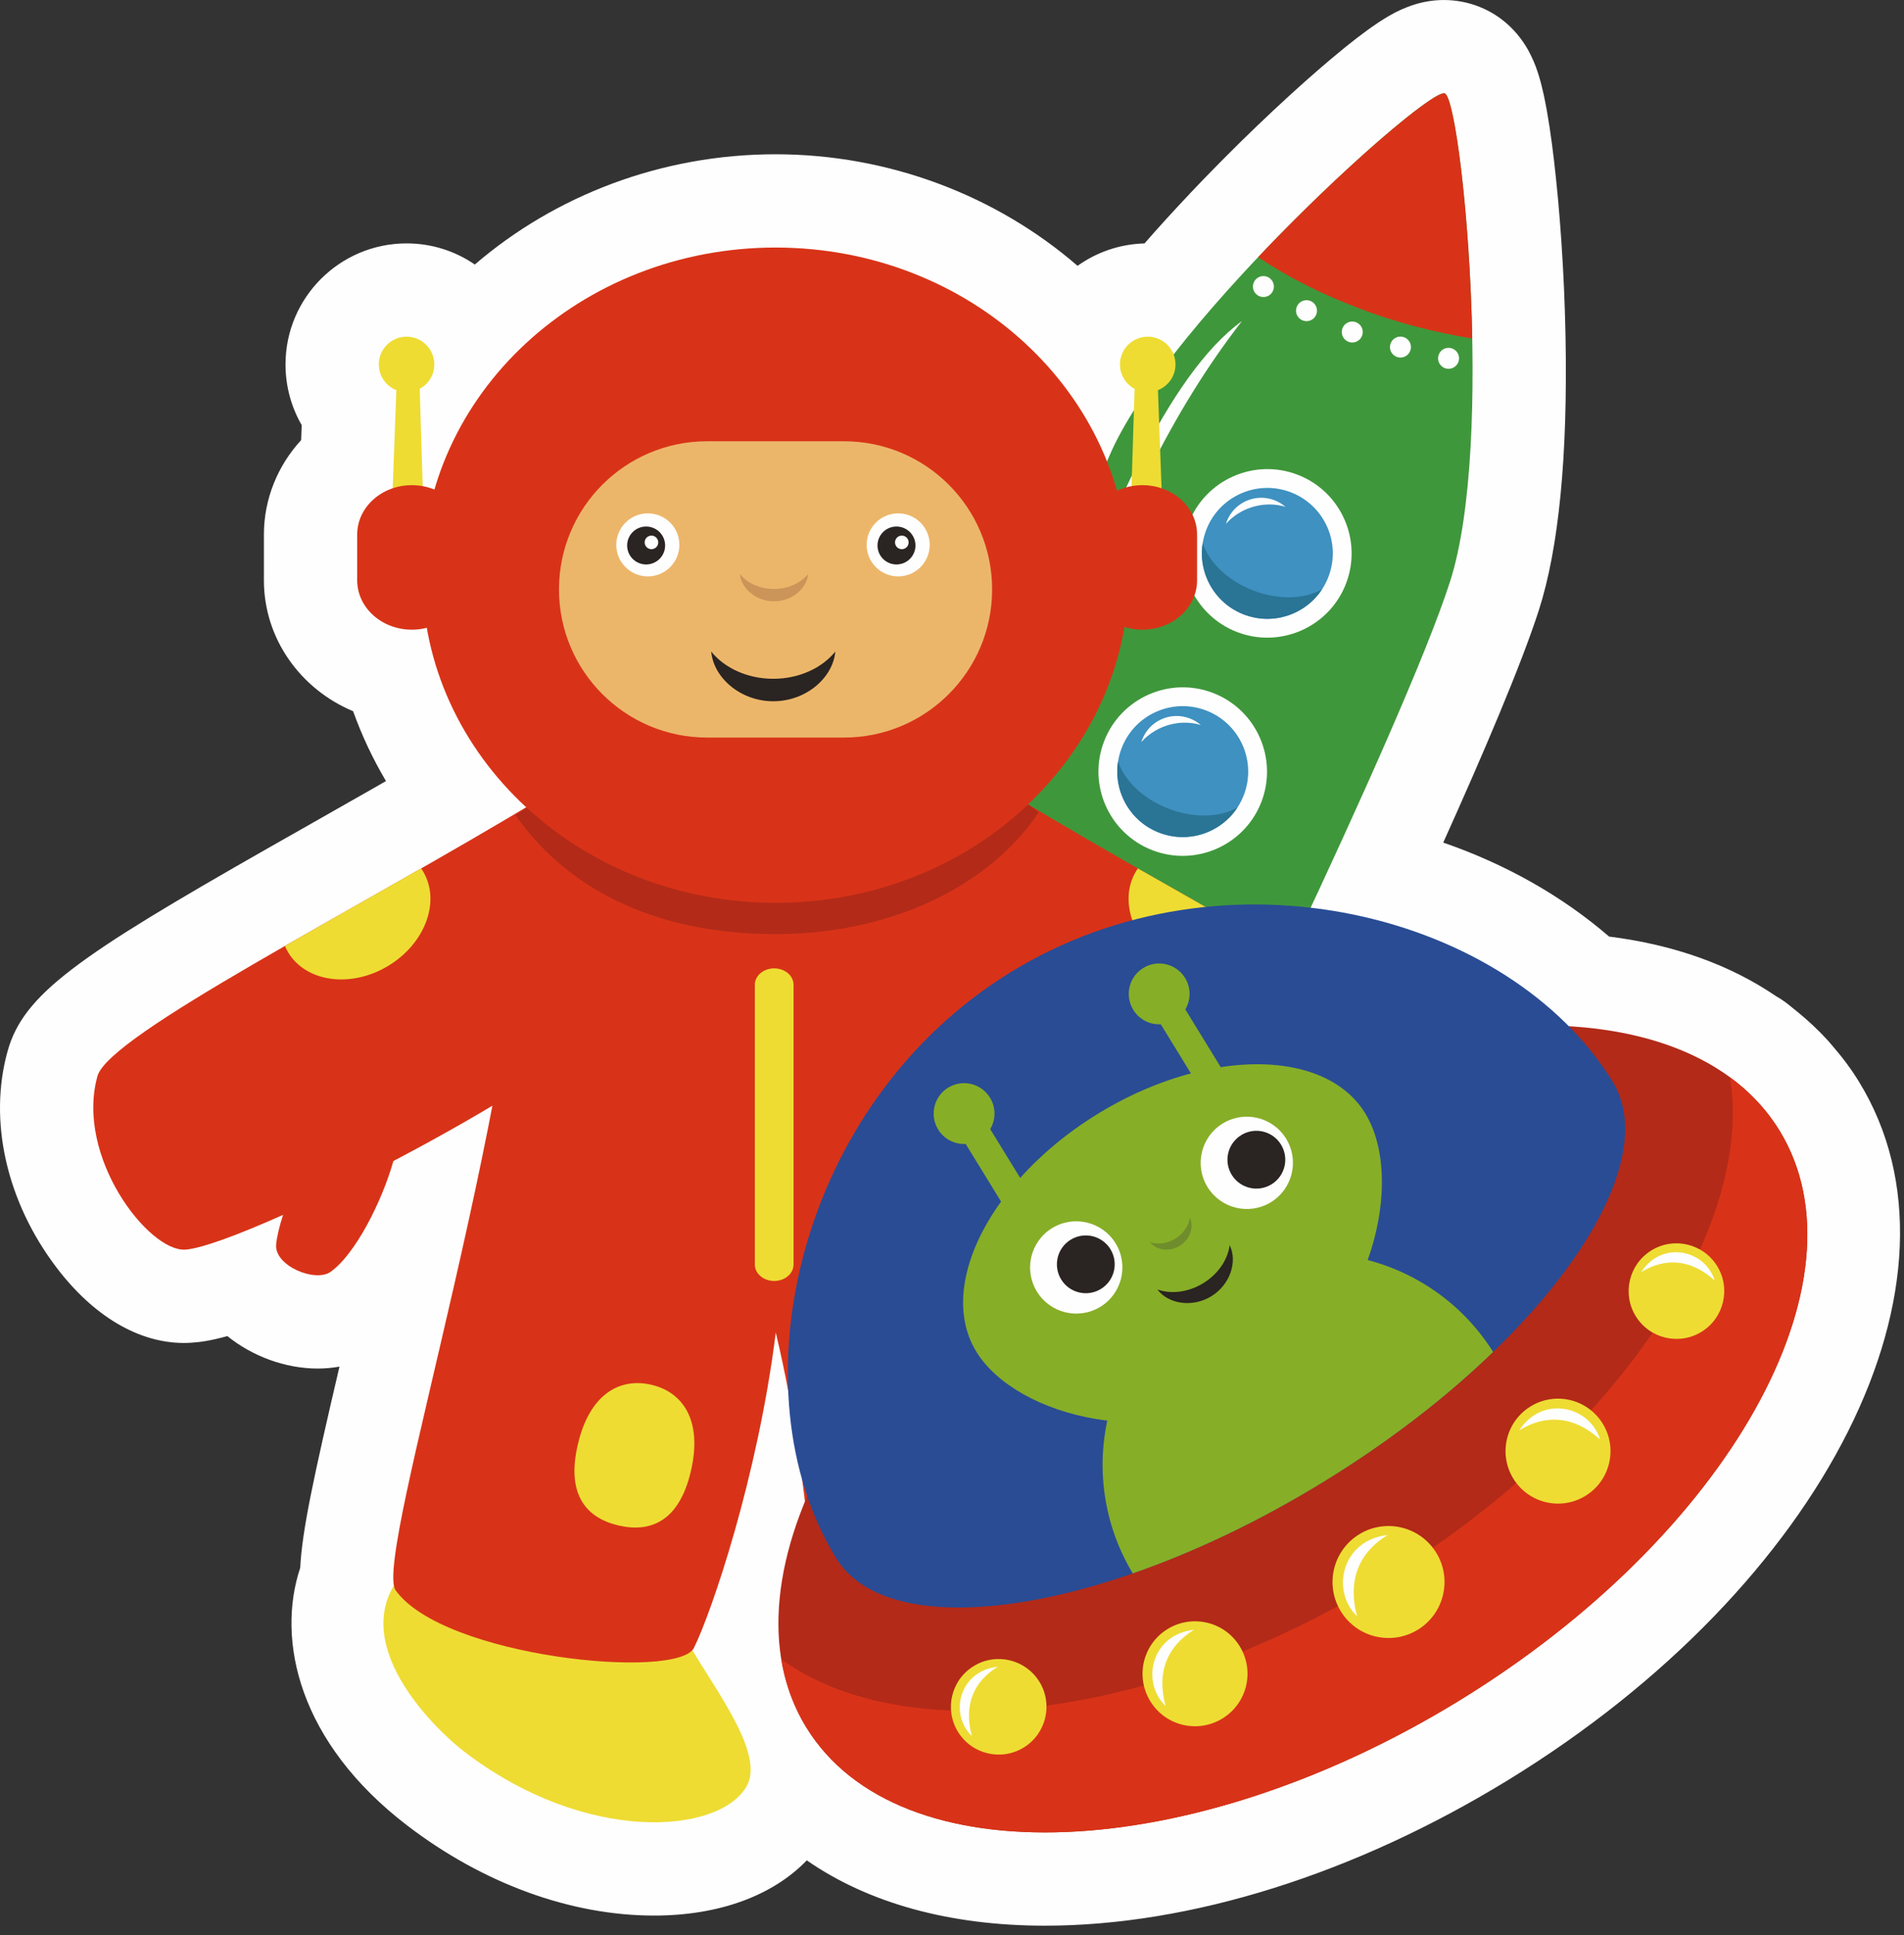 <?xml version="1.0" encoding="UTF-8"?>
<svg width="125px" height="127px" viewBox="0 0 125 127" version="1.1" xmlns="http://www.w3.org/2000/svg" xmlns:xlink="http://www.w3.org/1999/xlink">
    <rect x="0" y="0" width="125" height="127" fill="#333333" stroke="none"/>
    <!-- Generator: Sketch 43.1 (39012) - http://www.bohemiancoding.com/sketch -->
    <title>Page 1 Copy 12</title>
    <desc>Created with Sketch.</desc>
    <defs></defs>
    <g id="Page-1" stroke="none" stroke-width="1" fill="none" fill-rule="evenodd">
        <g id="SejaCriativa/Escolha-de-Coleções" transform="translate(-679, -112)">
            <g id="Page-1-Copy-12" transform="translate(679, 112)">
                <path d="M68.603,123.328 C61.515,123.328 55.816,121.256 52.206,117.43 C52.093,117.899 51.909,118.36 51.645,118.812 C50.215,121.257 47.043,122.662 42.944,122.662 C40.165,122.662 34.608,121.978 28.615,117.397 C25.413,114.947 20.33,109.038 22.758,103.437 C22.776,101.256 23.606,97.499 25.523,89.301 C26.194,86.43 26.914,83.349 27.62,80.158 C26.663,82.302 25.248,84.699 23.501,85.956 C22.767,86.482 21.855,86.759 20.861,86.759 C19.181,86.759 17.379,85.976 16.269,84.762 C16.1,84.578 15.949,84.385 15.814,84.185 C13.572,84.999 12.739,85.048 12.351,85.073 C12.289,85.077 12.139,85.082 12.078,85.082 C9.391,85.082 7.21,82.738 6.149,81.343 C4.058,78.591 2.249,74.114 3.448,69.807 C4.14,67.329 7.06,65.189 19.066,58.352 L26.131,54.339 C27.335,53.652 28.538,52.959 29.731,52.266 C27.843,49.856 26.453,47.151 25.611,44.243 C22.628,43.623 20.389,41.099 20.389,38.09 L20.389,35.082 C20.389,33.186 21.297,31.426 22.784,30.252 L22.904,27.006 C22.207,26.156 21.807,25.074 21.807,23.917 C21.807,21.225 23.998,19.035 26.692,19.035 C28.593,19.035 30.246,20.127 31.051,21.718 C35.926,16.437 43.117,13.186 50.917,13.186 C58.723,13.186 66.008,16.485 70.912,21.875 C71.687,20.199 73.385,19.035 75.35,19.035 C75.72,19.035 76.086,19.079 76.44,19.16 C77.628,17.754 78.942,16.286 80.372,14.777 L81.666,13.43 L82.69,12.392 L83.692,11.399 L84.679,10.441 L86.579,8.661 L87.857,7.51 L88.726,6.749 L89.533,6.063 C89.76,5.874 89.996,5.679 90.222,5.497 C90.536,5.243 91.187,4.743 91.187,4.743 L91.851,4.257 C91.936,4.196 92.427,3.872 92.427,3.872 C92.528,3.807 92.657,3.731 92.784,3.66 C92.811,3.645 92.972,3.556 93.001,3.541 C93.177,3.449 93.331,3.385 93.474,3.328 C93.592,3.281 93.794,3.212 93.917,3.18 C94.168,3.106 94.482,3.062 94.802,3.062 C95.192,3.062 95.627,3.145 95.989,3.289 C96.359,3.416 97.053,3.8 97.575,4.646 C97.639,4.75 97.722,4.909 97.774,5.021 C97.812,5.096 97.88,5.243 97.952,5.43 C97.967,5.471 98.014,5.607 98.028,5.649 C98.089,5.832 98.131,5.968 98.172,6.122 L98.341,6.812 C98.341,6.812 98.547,7.849 98.547,7.853 L98.685,8.688 C98.736,9.016 98.857,9.9 98.858,9.907 L98.997,11.042 L99.129,12.247 L99.247,13.482 L99.356,14.763 L99.452,16.082 C99.484,16.551 99.515,17.036 99.543,17.529 L99.628,19.316 L99.683,20.828 L99.711,21.903 L96.655,22.217 L99.717,22.158 C99.815,27.315 99.615,34.439 98.111,39.114 C96.777,43.263 93.5,50.717 90.493,57.261 C95.803,58.535 100.662,61.031 104.328,64.404 C108.537,64.804 112.109,66.001 114.968,67.973 C115.112,68.05 115.249,68.134 115.383,68.232 C115.49,68.312 115.592,68.394 115.695,68.48 L115.983,68.711 C116.681,69.28 117.238,69.802 117.742,70.358 C117.779,70.396 117.901,70.542 117.935,70.581 C118.534,71.269 119.021,71.924 119.434,72.597 C122.962,78.344 122.406,85.957 117.871,94.034 C113.652,101.549 106.388,108.715 97.417,114.217 C87.837,120.093 77.601,123.328 68.603,123.328 L68.603,123.328" id="Fill-1" fill="#FEFEFE"></path>
                <path d="M94.803,0.001 C94.204,0.001 93.599,0.086 93.005,0.255 C92.801,0.313 92.564,0.396 92.356,0.478 C92.151,0.556 91.906,0.663 91.616,0.81 C91.497,0.872 91.388,0.931 91.279,0.993 C91.119,1.084 90.953,1.181 90.773,1.297 L90.498,1.473 C90.347,1.574 90.203,1.674 90.053,1.778 L89.777,1.975 C89.633,2.079 89.469,2.2 89.303,2.329 L89.079,2.497 C88.859,2.667 88.63,2.846 88.39,3.04 L88.284,3.126 C88.055,3.311 87.807,3.515 87.551,3.731 L87.333,3.914 L87.248,3.986 L86.718,4.438 L86.436,4.684 L86.36,4.75 L85.837,5.208 L85.442,5.56 L84.91,6.04 L84.511,6.405 L83.913,6.957 L83.818,7.046 L83.548,7.295 C83.25,7.575 82.947,7.863 82.642,8.155 L82.565,8.227 C82.23,8.549 81.895,8.875 81.556,9.205 L81.313,9.444 L81.196,9.56 L80.529,10.225 L80.223,10.532 L80.112,10.643 L79.471,11.296 L79.06,11.719 L78.391,12.415 L78.312,12.499 L78.146,12.671 C78.114,12.706 78.082,12.741 78.05,12.778 C77.021,13.866 76.049,14.934 75.139,15.976 C73.504,16.021 71.989,16.558 70.743,17.447 C65.431,12.851 58.385,10.125 50.916,10.125 C43.433,10.125 36.446,12.828 31.173,17.362 C29.896,16.486 28.354,15.975 26.692,15.975 C22.308,15.975 18.744,19.538 18.744,23.917 C18.744,25.354 19.124,26.719 19.807,27.901 L19.77,28.885 C18.232,30.559 17.326,32.748 17.326,35.082 L17.326,38.09 C17.326,41.931 19.741,45.24 23.183,46.68 C23.754,48.274 24.475,49.806 25.34,51.264 C25.101,51.401 24.859,51.54 24.611,51.682 C23.256,52.455 21.904,53.222 20.574,53.977 L17.55,55.694 C5.069,62.799 1.541,65.255 0.5,68.985 C-0.776,73.56 0.425,78.871 3.711,83.194 C6.135,86.386 9.105,88.143 12.077,88.143 C12.236,88.143 12.394,88.138 12.549,88.127 C13.123,88.094 13.844,87.994 14.927,87.691 C16.571,89.024 18.745,89.822 20.86,89.822 C21.345,89.822 21.823,89.779 22.286,89.696 C20.638,96.758 19.829,100.43 19.71,102.898 C18.127,107.643 19.604,114.364 26.755,119.829 C31.728,123.63 37.478,125.725 42.944,125.725 C47.192,125.725 50.723,124.427 52.966,122.101 C56.998,124.9 62.337,126.389 68.602,126.389 C78.157,126.389 88.961,122.991 99.019,116.825 C119.859,104.046 129.972,83.915 122.044,70.996 C121.552,70.194 120.98,69.42 120.294,68.63 C120.197,68.514 120.109,68.408 120.017,68.307 C119.403,67.632 118.737,67.004 117.973,66.383 C117.838,66.273 117.737,66.19 117.637,66.112 C117.484,65.985 117.342,65.873 117.196,65.766 C117,65.622 116.8,65.492 116.591,65.376 C113.558,63.313 109.885,62.004 105.639,61.47 C102.541,58.799 98.836,56.709 94.751,55.302 C97.337,49.567 99.871,43.645 101.027,40.05 C102.339,35.971 102.929,29.933 102.779,22.099 L102.777,22.099 L102.774,21.886 C102.765,21.471 102.756,21.108 102.745,20.744 L102.742,20.663 L102.731,20.305 C102.717,19.928 102.704,19.55 102.688,19.174 L102.684,19.074 L102.673,18.808 C102.651,18.356 102.63,17.911 102.606,17.469 L102.599,17.362 C102.572,16.855 102.541,16.359 102.508,15.874 L102.508,15.871 C102.477,15.41 102.443,14.96 102.408,14.518 L102.39,14.29 L102.38,14.183 C102.354,13.847 102.325,13.518 102.298,13.195 L102.264,12.848 C102.233,12.516 102.204,12.217 102.174,11.928 L102.135,11.553 C102.106,11.265 102.074,10.987 102.042,10.713 L102.031,10.617 L102.002,10.369 C101.967,10.072 101.93,9.782 101.894,9.501 L101.864,9.28 C101.815,8.915 101.765,8.569 101.716,8.243 C101.713,8.229 101.711,8.214 101.708,8.2 C101.659,7.878 101.61,7.588 101.561,7.312 L101.525,7.112 C101.476,6.847 101.436,6.64 101.396,6.45 L101.338,6.178 C101.289,5.959 101.247,5.783 101.208,5.622 L101.122,5.301 C101.067,5.097 101.01,4.914 100.955,4.745 C100.911,4.611 100.869,4.491 100.831,4.386 C100.736,4.13 100.63,3.89 100.512,3.648 C100.401,3.415 100.28,3.198 100.174,3.03 C99.223,1.496 97.949,0.76 97.047,0.416 C96.346,0.146 95.553,0.001 94.803,0.001 M94.803,6.123 C94.821,6.123 94.838,6.124 94.852,6.131 C94.89,6.144 94.928,6.189 94.968,6.253 C94.98,6.274 94.994,6.305 95.006,6.331 C95.034,6.386 95.061,6.446 95.09,6.522 C95.106,6.562 95.121,6.611 95.136,6.659 C95.164,6.74 95.19,6.828 95.218,6.926 C95.234,6.986 95.251,7.049 95.268,7.116 C95.296,7.226 95.323,7.346 95.351,7.471 C95.366,7.543 95.383,7.615 95.398,7.69 C95.43,7.84 95.461,8.004 95.492,8.171 C95.504,8.241 95.518,8.305 95.53,8.377 C95.573,8.622 95.616,8.881 95.66,9.158 C95.66,9.163 95.662,9.167 95.662,9.173 C95.706,9.466 95.75,9.775 95.795,10.101 C95.804,10.165 95.812,10.235 95.821,10.3 C95.855,10.558 95.888,10.825 95.922,11.103 C95.934,11.204 95.946,11.313 95.959,11.419 C95.988,11.673 96.017,11.931 96.046,12.199 C96.057,12.315 96.07,12.432 96.081,12.551 C96.11,12.825 96.138,13.104 96.164,13.388 C96.175,13.506 96.185,13.624 96.196,13.745 C96.224,14.051 96.251,14.362 96.276,14.679 C96.285,14.784 96.294,14.89 96.302,14.997 C96.335,15.418 96.367,15.848 96.397,16.286 C96.398,16.286 96.398,16.287 96.398,16.287 C96.429,16.749 96.458,17.221 96.485,17.7 C96.487,17.735 96.488,17.77 96.49,17.807 C96.513,18.228 96.534,18.655 96.554,19.085 C96.559,19.201 96.563,19.318 96.568,19.434 C96.583,19.792 96.597,20.15 96.609,20.513 C96.614,20.651 96.619,20.788 96.622,20.928 C96.632,21.272 96.642,21.621 96.649,21.97 C96.651,22.053 96.654,22.134 96.655,22.218 L96.654,22.218 C96.767,28.132 96.436,34.32 95.196,38.175 C93.798,42.522 89.963,51.189 86.046,59.578 C92.703,60.347 98.831,63.163 102.996,67.373 C107.219,67.621 110.859,68.742 113.578,70.742 C113.575,70.728 113.575,70.714 113.573,70.702 C113.665,70.77 113.75,70.846 113.838,70.916 C113.929,70.985 114.016,71.059 114.105,71.131 C114.595,71.529 115.057,71.956 115.477,72.416 C115.533,72.479 115.584,72.545 115.637,72.608 C116.072,73.105 116.475,73.629 116.823,74.198 C122.865,84.039 113.459,100.789 95.816,111.607 C86.448,117.35 76.644,120.267 68.602,120.267 C61.498,120.267 55.766,117.99 52.934,113.372 C52.733,113.044 52.553,112.711 52.386,112.369 C52.332,112.259 52.288,112.144 52.239,112.034 C52.133,111.8 52.027,111.564 51.937,111.321 C51.886,111.188 51.844,111.049 51.799,110.912 C51.723,110.686 51.649,110.461 51.586,110.23 C51.547,110.086 51.514,109.939 51.479,109.794 C51.424,109.562 51.375,109.33 51.332,109.093 C51.32,109.025 51.302,108.959 51.291,108.892 C51.294,108.895 51.297,108.897 51.302,108.9 C50.784,105.747 51.347,102.213 52.848,98.556 C52.784,98.028 52.716,97.488 52.641,96.936 C52.162,95.198 51.88,93.376 51.787,91.496 C51.543,90.183 51.26,88.834 50.929,87.46 C49.743,96.963 46.702,105.846 45.56,108.15 C45.537,108.197 45.471,108.232 45.434,108.275 C47.27,111.338 50.198,115.222 49.002,117.266 C48.172,118.687 45.913,119.603 42.944,119.603 C39.392,119.603 34.826,118.291 30.476,114.965 C28.778,113.667 23.282,108.45 25.864,104.077 C25.348,101.477 29.528,87.096 32.327,72.568 C30.214,73.828 27.998,75.063 25.827,76.203 C25.075,78.851 23.345,82.298 21.713,83.47 C21.494,83.628 21.194,83.699 20.86,83.699 C19.661,83.699 18.029,82.781 18.128,81.679 C18.177,81.151 18.344,80.478 18.583,79.738 C15.554,81.088 13.175,81.956 12.164,82.017 C12.135,82.019 12.106,82.02 12.077,82.02 C9.636,82.02 4.943,75.851 6.399,70.629 C6.863,68.965 13.037,65.309 20.583,61.012 C22.855,59.719 25.247,58.369 27.651,56.996 L27.651,56.996 C29.98,55.666 32.312,54.318 34.544,52.982 C31.16,49.853 28.836,45.756 28.043,41.183 C27.723,41.269 27.389,41.328 27.038,41.328 C25.057,41.328 23.451,39.877 23.451,38.09 L23.451,35.082 C23.451,33.694 24.423,32.52 25.781,32.058 L26.02,25.608 C25.346,25.342 24.869,24.687 24.869,23.917 C24.869,22.911 25.685,22.097 26.692,22.097 C27.698,22.097 28.513,22.911 28.513,23.917 C28.513,24.612 28.125,25.215 27.554,25.521 L27.752,31.909 C28.031,31.96 28.292,32.046 28.543,32.151 C31.205,22.994 40.199,16.247 50.916,16.247 C60.904,16.247 69.393,22.109 72.66,30.318 C72.772,30.057 72.882,29.802 72.988,29.571 C73.366,28.741 73.861,27.855 74.442,26.934 L74.485,25.521 C73.916,25.215 73.527,24.612 73.527,23.917 C73.527,22.911 74.344,22.097 75.349,22.097 C76.128,22.097 76.782,22.59 77.042,23.277 C78.699,21.15 80.628,18.959 82.596,16.881 C82.594,16.881 82.594,16.881 82.594,16.879 C82.673,16.798 82.751,16.719 82.829,16.636 C83.04,16.414 83.253,16.192 83.466,15.973 C83.596,15.839 83.726,15.704 83.856,15.571 C84.058,15.361 84.26,15.156 84.464,14.953 C84.596,14.818 84.729,14.683 84.862,14.55 C85.075,14.336 85.288,14.126 85.501,13.916 C85.614,13.805 85.729,13.69 85.842,13.578 C86.164,13.264 86.484,12.954 86.799,12.651 C86.825,12.626 86.85,12.603 86.876,12.579 C87.167,12.3 87.454,12.026 87.738,11.761 C87.856,11.65 87.972,11.546 88.088,11.437 C88.277,11.259 88.467,11.085 88.652,10.915 C88.779,10.799 88.901,10.685 89.027,10.572 C89.198,10.419 89.367,10.266 89.532,10.116 C89.656,10.006 89.777,9.899 89.898,9.79 C90.064,9.645 90.224,9.504 90.384,9.365 C90.495,9.267 90.609,9.167 90.719,9.074 C90.886,8.93 91.047,8.792 91.206,8.657 C91.296,8.579 91.391,8.5 91.48,8.426 C91.71,8.234 91.932,8.051 92.143,7.88 C92.172,7.855 92.201,7.833 92.23,7.81 C92.437,7.643 92.633,7.49 92.82,7.346 C92.886,7.295 92.942,7.251 93.005,7.205 C93.137,7.105 93.265,7.009 93.383,6.922 C93.451,6.873 93.513,6.83 93.576,6.787 C93.682,6.712 93.781,6.643 93.875,6.582 C93.931,6.542 93.988,6.507 94.04,6.473 C94.127,6.418 94.204,6.374 94.279,6.333 C94.325,6.307 94.369,6.281 94.411,6.259 C94.483,6.221 94.542,6.198 94.599,6.175 C94.627,6.164 94.659,6.15 94.682,6.144 C94.729,6.131 94.77,6.123 94.803,6.123" id="Fill-3" fill="#FEFEFE"></path>
                <path d="M86.091,71.588 C87.774,76.64 84.998,83.553 84.414,84.541 C83.786,85.604 82.523,85.613 81.921,84.478 C81.023,82.779 80.024,80.892 76.242,78.544 L80.464,64.839 C82.822,65.617 84.961,68.194 86.091,71.588" id="Fill-5" fill="#EEDC33"></path>
                <path d="M57.226,60.403 C52.577,63 49.965,69.979 49.731,71.101 C49.478,72.31 50.404,73.169 51.614,72.734 C53.425,72.085 55.436,71.365 59.81,72.177 L65.934,59.209 C63.667,58.194 60.349,58.657 57.226,60.403" id="Fill-7" fill="#EEDC33"></path>
                <path d="M95.196,38.176 C98.153,28.985 95.951,6.557 94.851,6.131 C93.753,5.704 77.002,20.791 72.987,29.571 C68.847,38.627 59.41,70.697 58.801,73.995 C58.671,74.702 61.22,77.555 66.273,79.513 C66.31,79.526 66.344,79.537 66.377,79.551 C66.413,79.565 66.445,79.58 66.48,79.594 C71.534,81.551 75.341,81.162 75.721,80.552 C77.495,77.703 92.147,47.656 95.196,38.176" id="Fill-9" fill="#3F973B"></path>
                <path d="M70.736,76.48 C68.458,82.357 65.396,86.65 63.897,86.07 C62.398,85.49 63.032,80.254 65.31,74.377 C67.59,68.499 69.752,63.857 72.151,64.786 C74.549,65.717 73.016,70.602 70.736,76.48" id="Fill-11" fill="#EEDC33"></path>
                <path d="M81.202,41.478 C78.357,40.374 76.939,37.165 78.043,34.321 C79.146,31.477 82.358,30.06 85.201,31.163 C88.048,32.264 89.464,35.475 88.362,38.32 C87.259,41.164 84.047,42.58 81.202,41.478" id="Fill-13" fill="#FEFEFE"></path>
                <path d="M87.209,37.872 C86.351,40.084 83.861,41.181 81.649,40.326 C79.436,39.467 78.338,36.979 79.196,34.769 C80.053,32.555 82.543,31.458 84.756,32.315 C86.968,33.174 88.068,35.661 87.209,37.872" id="Fill-15" fill="#3E91C0"></path>
                <path d="M86.791,38.683 C85.648,39.33 83.937,39.402 82.259,38.751 C80.581,38.101 79.365,36.895 78.958,35.647 C78.645,37.604 79.727,39.579 81.65,40.325 C83.571,41.07 85.704,40.339 86.791,38.683" id="Fill-17" fill="#2A7495"></path>
                <path d="M80.482,34.381 C81.558,33.187 83.171,32.883 84.39,33.265 C84.39,33.265 84.365,33.254 84.39,33.265 C84.183,33.085 83.946,32.939 83.676,32.834 C82.428,32.351 81.023,32.97 80.539,34.219 C80.517,34.272 80.499,34.326 80.482,34.381" id="Fill-19" fill="#FEFEFE"></path>
                <path d="M75.648,55.799 C72.803,54.697 71.385,51.488 72.489,48.643 C73.591,45.8 76.804,44.382 79.647,45.485 C82.494,46.587 83.91,49.798 82.808,52.642 C81.705,55.486 78.493,56.903 75.648,55.799" id="Fill-21" fill="#FEFEFE"></path>
                <path d="M81.654,52.194 C80.797,54.406 78.307,55.505 76.095,54.648 C73.882,53.791 72.784,51.302 73.642,49.09 C74.499,46.877 76.989,45.781 79.2,46.637 C81.414,47.496 82.512,49.984 81.654,52.194" id="Fill-23" fill="#3E91C0"></path>
                <path d="M81.237,53.004 C80.093,53.652 78.383,53.725 76.705,53.073 C75.027,52.424 73.811,51.217 73.404,49.971 C73.091,51.927 74.172,53.903 76.094,54.647 C78.017,55.394 80.149,54.661 81.237,53.004" id="Fill-25" fill="#2A7495"></path>
                <path d="M74.928,48.703 C76.004,47.509 77.617,47.204 78.835,47.587 C78.835,47.587 78.811,47.576 78.835,47.587 C78.629,47.408 78.391,47.263 78.122,47.157 C76.874,46.673 75.468,47.292 74.984,48.542 C74.963,48.596 74.945,48.648 74.928,48.703" id="Fill-27" fill="#FEFEFE"></path>
                <path d="M89.42,22.04 C89.282,22.395 88.883,22.572 88.527,22.434 C88.175,22.297 87.998,21.897 88.135,21.542 C88.273,21.187 88.673,21.013 89.027,21.149 C89.382,21.286 89.558,21.686 89.42,22.04" id="Fill-29" fill="#FEFEFE"></path>
                <path d="M92.583,23.029 C92.446,23.384 92.046,23.56 91.692,23.422 C91.337,23.285 91.161,22.887 91.299,22.532 C91.437,22.177 91.835,22 92.19,22.138 C92.545,22.276 92.721,22.675 92.583,23.029" id="Fill-31" fill="#FEFEFE"></path>
                <path d="M95.742,23.767 C95.604,24.121 95.205,24.298 94.851,24.161 C94.496,24.023 94.32,23.623 94.458,23.27 C94.594,22.913 94.994,22.739 95.349,22.877 C95.704,23.014 95.88,23.412 95.742,23.767" id="Fill-33" fill="#FEFEFE"></path>
                <path d="M85.132,20.141 C84.994,20.496 85.17,20.896 85.525,21.032 C85.88,21.17 86.28,20.995 86.416,20.64 C86.554,20.285 86.378,19.886 86.024,19.748 C85.669,19.612 85.269,19.788 85.132,20.141" id="Fill-35" fill="#FEFEFE"></path>
                <path d="M82.301,18.56 C82.165,18.914 82.339,19.311 82.695,19.449 C83.05,19.587 83.449,19.413 83.586,19.057 C83.724,18.702 83.547,18.303 83.192,18.165 C82.839,18.027 82.439,18.205 82.301,18.56" id="Fill-37" fill="#FEFEFE"></path>
                <path d="M89.179,20.22 C91.587,21.153 94.186,21.814 96.655,22.218 C96.499,14.036 95.49,6.377 94.852,6.13 C94.212,5.882 88.249,10.906 82.595,16.879 C84.763,18.32 86.769,19.287 89.179,20.22" id="Fill-39" fill="#D83318"></path>
                <path d="M63.413,64.368 C68.93,48.752 72.117,33.205 81.536,21.074 C71.847,28.079 64.476,60.752 63.413,64.368" id="Fill-41" fill="#FEFEFE"></path>
                <path d="M74.113,37.751 C74.113,49.627 63.728,59.255 50.917,59.255 C38.105,59.255 27.721,49.627 27.721,37.751 C27.721,25.874 38.105,16.247 50.917,16.247 C63.728,16.247 74.113,25.874 74.113,37.751" id="Fill-43" fill="#D83318"></path>
                <path d="M65.134,38.686 C65.134,44.055 60.779,48.409 55.406,48.409 L46.427,48.409 C41.054,48.409 36.699,44.055 36.699,38.686 C36.699,33.315 41.054,28.961 46.427,28.961 L55.406,28.961 C60.779,28.961 65.134,33.315 65.134,38.686" id="Fill-45" fill="#ECB66A"></path>
                <path d="M26.6,103.077 C22.393,107.62 28.645,113.567 30.475,114.966 C38.462,121.073 47.179,120.386 49.002,117.267 C50.289,115.066 46.796,110.731 45.032,107.588 L26.6,103.077 Z" id="Fill-47" fill="#EEDC33"></path>
                <path d="M54.964,107.566 C52.758,113.348 60.778,116.534 62.997,117.151 C72.686,119.839 80.516,115.951 81.046,112.378 C81.418,109.855 76.558,107.137 73.749,104.876 L54.964,107.566 Z" id="Fill-49" fill="#EEDC33"></path>
                <path d="M41.868,65.832 L35.603,52.345 C23.255,59.823 7.161,67.902 6.398,70.63 C4.927,75.913 9.75,82.168 12.165,82.017 C13.175,81.954 15.555,81.089 18.583,79.736 C18.345,80.477 18.178,81.151 18.129,81.679 C18.002,83.085 20.704,84.195 21.712,83.469 C23.344,82.299 25.076,78.852 25.826,76.202 C31.981,72.973 38.535,68.984 41.868,65.832" id="Fill-51" fill="#D83318"></path>
                <path d="M50.765,44.551 C49.061,44.551 47.562,43.839 46.691,42.764 C46.845,44.48 48.609,46.026 50.765,46.026 C52.923,46.026 54.685,44.48 54.84,42.764 C53.97,43.839 52.471,44.551 50.765,44.551" id="Fill-53" fill="#2A2422"></path>
                <path d="M42.531,37.831 C41.391,37.831 40.46,36.903 40.46,35.761 C40.46,34.62 41.391,33.694 42.531,33.694 C43.674,33.694 44.602,34.62 44.602,35.761 C44.602,36.903 43.674,37.831 42.531,37.831" id="Fill-55" fill="#FEFEFE"></path>
                <path d="M41.173,35.802 C41.173,36.49 41.73,37.047 42.418,37.047 C43.108,37.047 43.666,36.49 43.666,35.802 C43.666,35.114 43.108,34.558 42.418,34.558 C41.73,34.558 41.173,35.114 41.173,35.802" id="Fill-57" fill="#2A2422"></path>
                <path d="M42.323,35.599 C42.323,35.846 42.522,36.045 42.769,36.045 C43.014,36.045 43.215,35.846 43.215,35.599 C43.215,35.353 43.014,35.154 42.769,35.154 C42.522,35.154 42.323,35.353 42.323,35.599" id="Fill-59" fill="#FEFEFE"></path>
                <path d="M58.967,37.831 C57.826,37.831 56.897,36.903 56.897,35.761 C56.897,34.62 57.826,33.694 58.967,33.694 C60.109,33.694 61.037,34.62 61.037,35.761 C61.037,36.903 60.109,37.831 58.967,37.831" id="Fill-61" fill="#FEFEFE"></path>
                <path d="M57.61,35.802 C57.61,36.49 58.166,37.047 58.853,37.047 C59.545,37.047 60.101,36.49 60.101,35.802 C60.101,35.114 59.545,34.558 58.853,34.558 C58.166,34.558 57.61,35.114 57.61,35.802" id="Fill-63" fill="#2A2422"></path>
                <path d="M58.759,35.599 C58.759,35.846 58.958,36.045 59.205,36.045 C59.451,36.045 59.652,35.846 59.652,35.599 C59.652,35.353 59.451,35.154 59.205,35.154 C58.958,35.154 58.759,35.353 58.759,35.599" id="Fill-65" fill="#FEFEFE"></path>
                <path d="M50.814,38.656 C49.876,38.656 49.051,38.264 48.573,37.672 C48.659,38.617 49.628,39.467 50.814,39.467 C52.001,39.467 52.972,38.617 53.058,37.672 C52.577,38.264 51.753,38.656 50.814,38.656" id="Fill-67" fill="#CB9459"></path>
                <path d="M18.919,62.509 C20.101,64.47 23.044,64.866 25.486,63.394 C27.929,61.92 28.948,59.137 27.766,57.177 C27.73,57.115 27.691,57.056 27.65,56.996 C24.575,58.753 21.51,60.475 18.705,62.087 C18.766,62.229 18.836,62.371 18.919,62.509" id="Fill-69" fill="#EEDC33"></path>
                <path d="M60.484,65.832 L66.751,52.345 C79.096,59.823 95.191,67.902 95.952,70.63 C97.427,75.913 92.602,82.168 90.187,82.017 C89.177,81.954 86.797,81.089 83.767,79.736 C84.006,80.477 84.174,81.151 84.222,81.679 C84.351,83.085 81.648,84.195 80.64,83.469 C79.007,82.299 77.275,78.852 76.525,76.202 C70.371,72.973 63.817,68.984 60.484,65.832" id="Fill-71" fill="#D83318"></path>
                <path d="M83.432,62.509 C82.249,64.47 79.309,64.866 76.865,63.394 C74.423,61.92 73.401,59.137 74.585,57.177 C74.622,57.115 74.66,57.056 74.701,56.996 C77.776,58.753 80.842,60.475 83.648,62.087 C83.587,62.229 83.515,62.371 83.432,62.509" id="Fill-73" fill="#EEDC33"></path>
                <path d="M65.256,52.223 L34.727,52.064 C34.916,70.288 24.427,102.208 25.975,104.377 C29.116,108.78 44.496,110.294 45.561,108.15 C46.703,105.846 49.744,96.963 50.93,87.459 C53.573,98.442 53.132,107.893 54.87,109.005 C59.427,111.92 74.263,107.59 74.448,105.202 C74.678,102.291 73.316,89.638 71.961,82.189 C70.661,75.044 68.147,61.135 65.256,52.223" id="Fill-75" fill="#D83318"></path>
                <path d="M67.5,52.798 C63.288,56.799 57.425,59.255 50.916,59.255 C44.55,59.255 38.782,56.876 34.593,53.025 L33.831,53.487 C37.502,58.729 43.581,61.311 50.916,61.311 C58.4,61.311 64.952,58.204 68.189,53.311 L67.5,52.798 Z" id="Fill-77" fill="#B32A18"></path>
                <path d="M52.097,82.998 C52.097,83.592 51.528,84.074 50.827,84.074 C50.124,84.074 49.556,83.592 49.556,82.998 L49.556,64.633 C49.556,64.037 50.124,63.557 50.827,63.557 C51.528,63.557 52.097,64.037 52.097,64.633 L52.097,82.998 Z" id="Fill-79" fill="#EEDC33"></path>
                <path d="M28.513,23.917 C28.513,22.911 27.698,22.097 26.692,22.097 C25.685,22.097 24.869,22.911 24.869,23.917 C24.869,24.687 25.346,25.342 26.02,25.608 L25.717,33.792 L27.81,33.792 L27.554,25.521 C28.125,25.215 28.513,24.612 28.513,23.917" id="Fill-81" fill="#EEDC33"></path>
                <path d="M30.625,38.089 C30.625,39.877 29.019,41.328 27.037,41.328 C25.056,41.328 23.451,39.877 23.451,38.089 L23.451,35.082 C23.451,33.292 25.056,31.843 27.037,31.843 C29.019,31.843 30.625,33.292 30.625,35.082 L30.625,38.089 Z" id="Fill-83" fill="#D83318"></path>
                <path d="M73.527,23.917 C73.527,22.911 74.343,22.097 75.349,22.097 C76.355,22.097 77.172,22.911 77.172,23.917 C77.172,24.687 76.694,25.342 76.02,25.608 L76.323,33.792 L74.23,33.792 L74.486,25.521 C73.915,25.215 73.527,24.612 73.527,23.917" id="Fill-85" fill="#EEDC33"></path>
                <path d="M71.415,38.089 C71.415,39.877 73.021,41.328 75.003,41.328 C76.984,41.328 78.589,39.877 78.589,38.089 L78.589,35.082 C78.589,33.292 76.984,31.843 75.003,31.843 C73.021,31.843 71.415,33.292 71.415,35.082 L71.415,38.089 Z" id="Fill-87" fill="#D83318"></path>
                <path d="M37.93,94.827 C37.153,98.177 38.565,99.649 40.617,100.124 C42.669,100.598 44.584,99.897 45.36,96.545 C46.137,93.194 44.808,91.358 42.756,90.885 C40.704,90.409 38.704,91.475 37.93,94.827" id="Fill-89" fill="#EEDC33"></path>
                <path d="M63.567,96.272 C64.107,99.671 65.967,100.505 68.048,100.175 C70.129,99.846 71.639,98.474 71.1,95.078 C70.561,91.68 68.641,90.477 66.562,90.808 C64.481,91.138 63.028,92.874 63.567,96.272" id="Fill-91" fill="#EEDC33"></path>
                <path d="M116.823,74.197 C122.864,84.042 113.459,100.789 95.817,111.606 C78.173,122.426 58.975,123.216 52.933,113.373 C46.894,103.53 56.298,86.781 73.942,75.962 C91.584,65.144 110.783,64.354 116.823,74.197" id="Fill-93" fill="#B32A18"></path>
                <path d="M90.922,103.632 C75.736,112.943 59.398,114.824 51.291,108.894 C51.551,110.496 52.093,112.002 52.933,113.372 C58.974,123.216 78.174,122.425 95.816,111.607 C113.458,100.789 122.864,84.041 116.824,74.198 C115.982,72.827 114.884,71.662 113.573,70.702 C115.189,80.615 106.107,94.32 90.922,103.632" id="Fill-95" fill="#D83318"></path>
                <path d="M105.879,71.002 C109.442,76.808 100.981,88.62 86.903,97.25 C72.824,105.884 58.455,108.071 54.894,102.266 C48.13,91.246 52.291,72.43 66.371,63.796 C80.451,55.162 99.116,59.983 105.879,71.002" id="Fill-97" fill="#294C95"></path>
                <path d="M74.366,103.268 C78.367,101.88 82.648,99.86 86.903,97.25 C91.193,94.621 94.962,91.695 98.027,88.733 C93.98,82.309 85.505,80.318 79.014,84.297 C72.516,88.283 70.455,96.748 74.366,103.268" id="Fill-99" fill="#87AE27"></path>
                <path d="M80.142,70.039 L77.818,66.251 C78.184,65.636 78.203,64.841 77.804,64.189 C77.227,63.25 75.997,62.954 75.057,63.531 C74.117,64.108 73.823,65.337 74.398,66.277 C74.795,66.923 75.499,67.266 76.207,67.227 L78.185,70.451 C76.178,70.98 74.097,71.863 72.08,73.099 C70.076,74.329 68.355,75.772 66.975,77.311 L65.009,74.106 C65.375,73.49 65.397,72.696 64.994,72.044 C64.418,71.103 63.189,70.809 62.248,71.386 C61.308,71.961 61.014,73.192 61.59,74.13 C61.987,74.778 62.691,75.117 63.398,75.081 L65.721,78.864 C63.216,82.329 62.457,86.042 64.098,88.718 C66.739,93.022 76.066,95.403 83.115,91.081 C90.164,86.759 92.266,77.369 89.626,73.066 C87.989,70.399 84.35,69.392 80.142,70.039" id="Fill-101" fill="#87AE27"></path>
                <path d="M73.24,81.603 C74.115,83.03 73.667,84.894 72.242,85.769 C70.815,86.643 68.948,86.196 68.074,84.77 C67.198,83.347 67.645,81.481 69.072,80.605 C70.499,79.73 72.364,80.177 73.24,81.603" id="Fill-103" fill="#FEFEFE"></path>
                <path d="M72.902,81.99 C73.45,82.883 73.169,84.05 72.276,84.598 C71.383,85.146 70.215,84.866 69.667,83.974 C69.119,83.08 69.4,81.912 70.292,81.366 C71.186,80.816 72.354,81.097 72.902,81.99" id="Fill-105" fill="#2A2422"></path>
                <path d="M84.436,74.738 C85.311,76.165 84.865,78.027 83.439,78.904 C82.012,79.777 80.146,79.33 79.272,77.905 C78.397,76.48 78.844,74.614 80.27,73.74 C81.697,72.863 83.562,73.312 84.436,74.738" id="Fill-107" fill="#FEFEFE"></path>
                <path d="M84.1,75.124 C84.648,76.016 84.368,77.184 83.475,77.732 C82.581,78.281 81.413,78 80.864,77.107 C80.316,76.214 80.597,75.047 81.491,74.499 C82.383,73.95 83.552,74.23 84.1,75.124" id="Fill-109" fill="#2A2422"></path>
                <path d="M78.996,84.219 C78.003,84.827 76.877,84.949 75.987,84.634 C76.69,85.577 78.267,85.847 79.522,85.079 C80.778,84.308 81.251,82.78 80.729,81.726 C80.606,82.661 79.988,83.611 78.996,84.219" id="Fill-111" fill="#2A2422"></path>
                <path d="M77.157,81.297 C76.612,81.632 75.992,81.698 75.5,81.525 C75.888,82.044 76.758,82.192 77.447,81.77 C78.139,81.344 78.401,80.503 78.111,79.925 C78.044,80.438 77.704,80.96 77.157,81.297" id="Fill-113" fill="#6F8D2C"></path>
                <path d="M62.891,113.664 C63.798,115.139 65.73,115.603 67.206,114.697 C68.684,113.791 69.146,111.859 68.241,110.382 C67.333,108.907 65.402,108.443 63.925,109.351 C62.447,110.255 61.985,112.187 62.891,113.664" id="Fill-115" fill="#EEDC33"></path>
                <path d="M63.804,113.942 C62.314,112.509 62.952,109.675 65.508,109.391 C65.508,109.391 65.48,109.407 65.508,109.391 C63.941,110.351 63.249,111.886 63.804,113.942" id="Fill-117" fill="#FEFEFE"></path>
                <path d="M75.518,111.656 C76.511,113.279 78.634,113.785 80.255,112.79 C81.878,111.796 82.386,109.676 81.391,108.053 C80.397,106.433 78.275,105.926 76.652,106.919 C75.031,107.914 74.522,110.034 75.518,111.656" id="Fill-119" fill="#EEDC33"></path>
                <path d="M76.519,111.963 C74.886,110.389 75.585,107.278 78.391,106.966 C78.391,106.966 78.361,106.984 78.391,106.966 C76.671,108.022 75.91,109.705 76.519,111.963" id="Fill-121" fill="#FEFEFE"></path>
                <path d="M88.025,105.754 C89.086,107.484 91.349,108.025 93.081,106.965 C94.811,105.904 95.352,103.64 94.291,101.911 C93.228,100.181 90.967,99.64 89.236,100.7 C87.504,101.762 86.964,104.023 88.025,105.754" id="Fill-123" fill="#EEDC33"></path>
                <path d="M89.094,106.08 C87.35,104.402 88.097,101.081 91.09,100.751 C91.09,100.751 91.058,100.767 91.09,100.751 C89.256,101.875 88.444,103.672 89.094,106.08" id="Fill-125" fill="#FEFEFE"></path>
                <path d="M112.736,83.101 C113.642,84.576 113.18,86.509 111.701,87.414 C110.225,88.32 108.292,87.856 107.386,86.381 C106.479,84.904 106.943,82.972 108.419,82.066 C109.897,81.16 111.829,81.624 112.736,83.101" id="Fill-127" fill="#EEDC33"></path>
                <path d="M112.57,84.04 C111.967,82.064 109.15,81.349 107.741,83.496 C107.741,83.496 107.767,83.479 107.741,83.496 C109.306,82.537 110.987,82.613 112.57,84.04" id="Fill-129" fill="#FEFEFE"></path>
                <path d="M105.223,93.443 C106.217,95.063 105.709,97.183 104.087,98.178 C102.466,99.171 100.345,98.665 99.35,97.044 C98.354,95.422 98.863,93.302 100.484,92.307 C102.107,91.312 104.228,91.82 105.223,93.443" id="Fill-131" fill="#EEDC33"></path>
                <path d="M105.042,94.472 C104.381,92.304 101.286,91.518 99.74,93.875 C99.74,93.875 99.769,93.859 99.74,93.875 C101.459,92.822 103.306,92.908 105.042,94.472" id="Fill-133" fill="#FEFEFE"></path>
            </g>
        </g>
    </g>
</svg>
